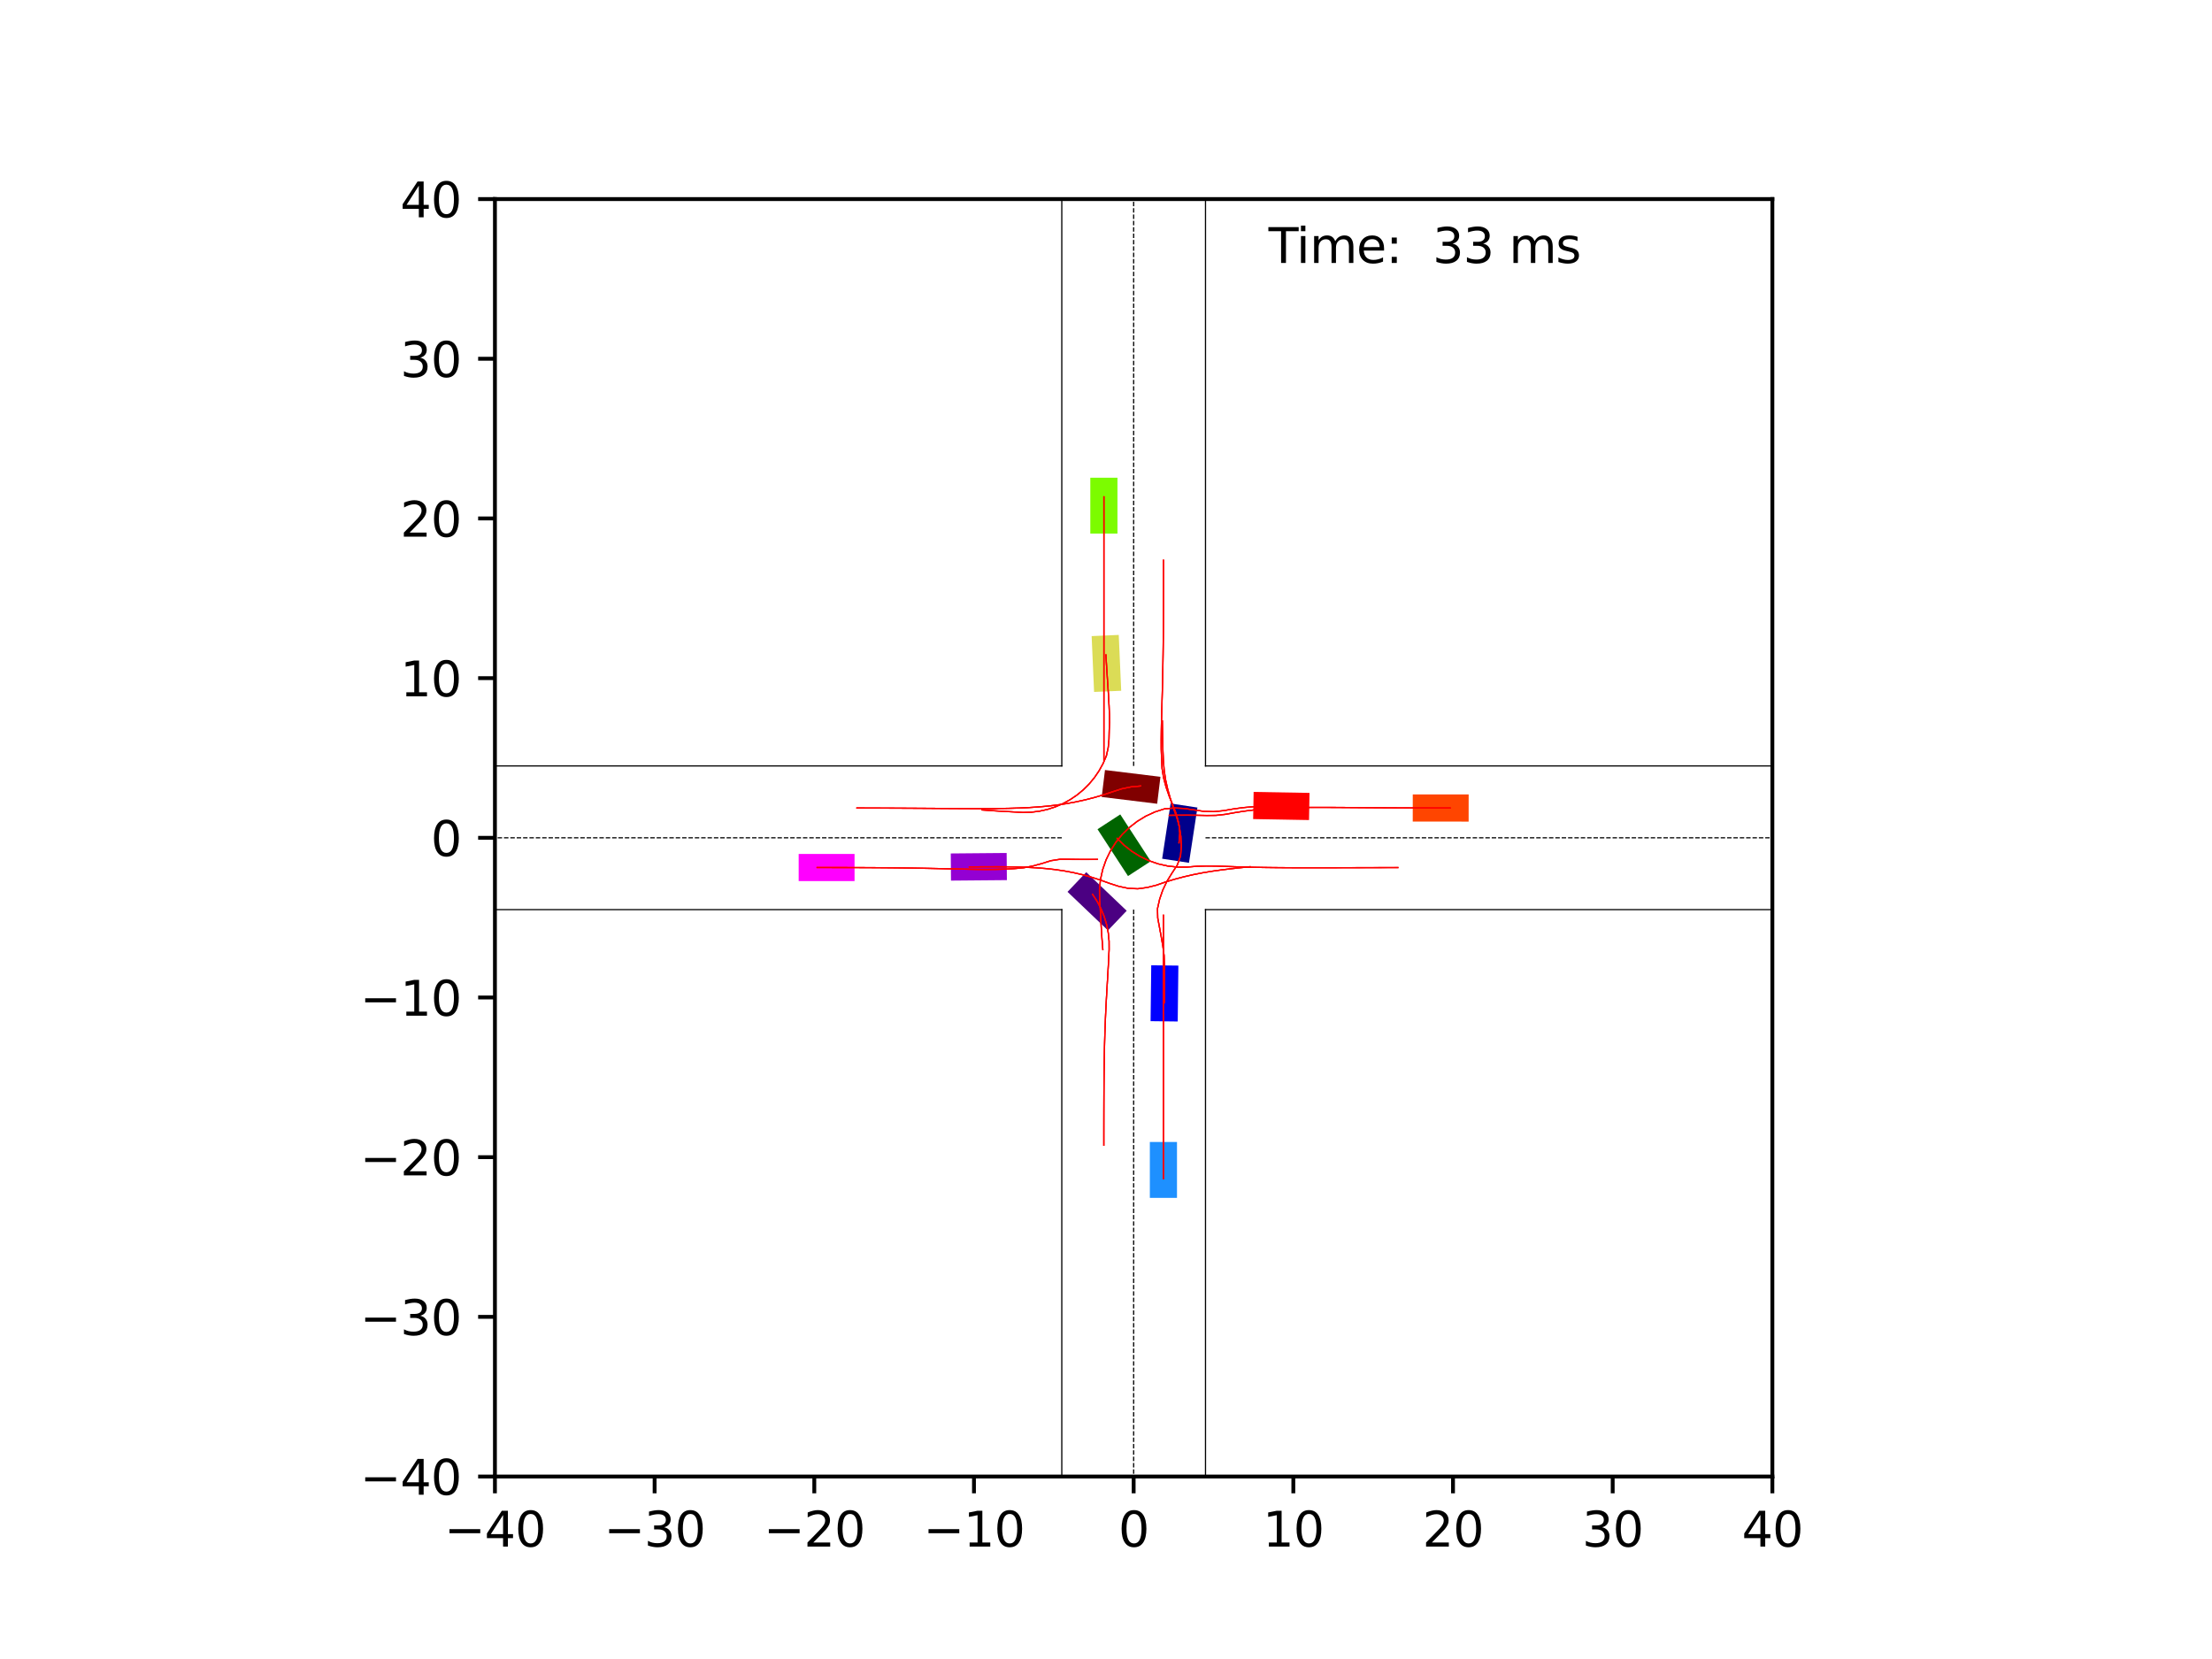 <?xml version="1.0" encoding="utf-8" standalone="no"?>
<!DOCTYPE svg PUBLIC "-//W3C//DTD SVG 1.1//EN"
  "http://www.w3.org/Graphics/SVG/1.1/DTD/svg11.dtd">
<svg xmlns:xlink="http://www.w3.org/1999/xlink" width="460.8pt" height="345.6pt" viewBox="0 0 460.8 345.6" xmlns="http://www.w3.org/2000/svg" version="1.1">
 <defs>
  <style type="text/css">*{stroke-linejoin: round; stroke-linecap: butt}</style>
 </defs>
 <g id="figure_1">
  <g id="patch_1">
   <path d="M 0 345.6 
L 460.8 345.6 
L 460.8 0 
L 0 0 
z
" style="fill: #ffffff"/>
  </g>
  <g id="axes_1">
   <g id="patch_2">
    <path d="M 103.104 307.584 
L 369.216 307.584 
L 369.216 41.472 
L 103.104 41.472 
z
" style="fill: #ffffff"/>
   </g>
   <g id="patch_3">
    <path d="M 247.687 179.739 
L 249.449 168.231 
L 243.86 167.375 
L 242.097 178.884 
z
" clip-path="url(#p674004b778)" style="fill: #00008b"/>
   </g>
   <g id="patch_4">
    <path d="M 241.745 161.826 
L 230.189 160.41 
L 229.502 166.023 
L 241.058 167.439 
z
" clip-path="url(#p674004b778)" style="fill: #800000"/>
   </g>
   <g id="patch_5">
    <path d="M 228.632 172.743 
L 234.983 182.5 
L 239.723 179.415 
L 233.372 169.658 
z
" clip-path="url(#p674004b778)" style="fill: #006400"/>
   </g>
   <g id="patch_6">
    <path d="M 222.384 185.788 
L 230.811 193.822 
L 234.712 189.729 
L 226.286 181.695 
z
" clip-path="url(#p674004b778)" style="fill: #4b0082"/>
   </g>
   <g id="patch_7">
    <path d="M 245.34 212.794 
L 245.478 201.152 
L 239.824 201.085 
L 239.686 212.727 
z
" clip-path="url(#p674004b778)" style="fill: #0000ff"/>
   </g>
   <g id="patch_8">
    <path d="M 272.794 165.178 
L 261.153 164.972 
L 261.053 170.626 
L 272.694 170.832 
z
" clip-path="url(#p674004b778)" style="fill: #ff0000"/>
   </g>
   <g id="patch_9">
    <path d="M 227.408 132.513 
L 227.917 144.144 
L 233.567 143.897 
L 233.057 132.266 
z
" clip-path="url(#p674004b778)" style="fill: #dbdc56"/>
   </g>
   <g id="patch_10">
    <path d="M 198.111 183.447 
L 209.753 183.345 
L 209.704 177.69 
L 198.062 177.792 
z
" clip-path="url(#p674004b778)" style="fill: #9400d3"/>
   </g>
   <g id="patch_11">
    <path d="M 245.188 249.538 
L 245.188 237.896 
L 239.533 237.896 
L 239.533 249.538 
z
" clip-path="url(#p674004b778)" style="fill: #1e90ff"/>
   </g>
   <g id="patch_12">
    <path d="M 305.948 165.5 
L 294.306 165.49 
L 294.3 171.144 
L 305.943 171.155 
z
" clip-path="url(#p674004b778)" style="fill: #ff4500"/>
   </g>
   <g id="patch_13">
    <path d="M 227.132 99.518 
L 227.132 111.16 
L 232.787 111.16 
L 232.787 99.518 
z
" clip-path="url(#p674004b778)" style="fill: #7cfc00"/>
   </g>
   <g id="patch_14">
    <path d="M 166.378 183.55 
L 178.021 183.549 
L 178.02 177.894 
L 166.378 177.896 
z
" clip-path="url(#p674004b778)" style="fill: #ff00ff"/>
   </g>
   <g id="matplotlib.axis_1">
    <g id="xtick_1">
     <g id="line2d_1">
      <defs>
       <path id="mff39271e82" d="M 0 0 
L 0 3.5 
" style="stroke: #000000; stroke-width: 0.8"/>
      </defs>
      <g>
       <use xlink:href="#mff39271e82" x="103.104" y="307.584" style="stroke: #000000; stroke-width: 0.8"/>
      </g>
     </g>
     <g id="text_1">
      <!-- −40 -->
      <g transform="translate(92.552 322.182) scale(0.1 -0.1)">
       <defs>
        <path id="DejaVuSans-2212" d="M 678 2272 
L 4684 2272 
L 4684 1741 
L 678 1741 
L 678 2272 
z
" transform="scale(0.016)"/>
        <path id="DejaVuSans-34" d="M 2419 4116 
L 825 1625 
L 2419 1625 
L 2419 4116 
z
M 2253 4666 
L 3047 4666 
L 3047 1625 
L 3713 1625 
L 3713 1100 
L 3047 1100 
L 3047 0 
L 2419 0 
L 2419 1100 
L 313 1100 
L 313 1709 
L 2253 4666 
z
" transform="scale(0.016)"/>
        <path id="DejaVuSans-30" d="M 2034 4250 
Q 1547 4250 1301 3770 
Q 1056 3291 1056 2328 
Q 1056 1369 1301 889 
Q 1547 409 2034 409 
Q 2525 409 2770 889 
Q 3016 1369 3016 2328 
Q 3016 3291 2770 3770 
Q 2525 4250 2034 4250 
z
M 2034 4750 
Q 2819 4750 3233 4129 
Q 3647 3509 3647 2328 
Q 3647 1150 3233 529 
Q 2819 -91 2034 -91 
Q 1250 -91 836 529 
Q 422 1150 422 2328 
Q 422 3509 836 4129 
Q 1250 4750 2034 4750 
z
" transform="scale(0.016)"/>
       </defs>
       <use xlink:href="#DejaVuSans-2212"/>
       <use xlink:href="#DejaVuSans-34" x="83.789"/>
       <use xlink:href="#DejaVuSans-30" x="147.412"/>
      </g>
     </g>
    </g>
    <g id="xtick_2">
     <g id="line2d_2">
      <g>
       <use xlink:href="#mff39271e82" x="136.368" y="307.584" style="stroke: #000000; stroke-width: 0.8"/>
      </g>
     </g>
     <g id="text_2">
      <!-- −30 -->
      <g transform="translate(125.816 322.182) scale(0.1 -0.1)">
       <defs>
        <path id="DejaVuSans-33" d="M 2597 2516 
Q 3050 2419 3304 2112 
Q 3559 1806 3559 1356 
Q 3559 666 3084 287 
Q 2609 -91 1734 -91 
Q 1441 -91 1130 -33 
Q 819 25 488 141 
L 488 750 
Q 750 597 1062 519 
Q 1375 441 1716 441 
Q 2309 441 2620 675 
Q 2931 909 2931 1356 
Q 2931 1769 2642 2001 
Q 2353 2234 1838 2234 
L 1294 2234 
L 1294 2753 
L 1863 2753 
Q 2328 2753 2575 2939 
Q 2822 3125 2822 3475 
Q 2822 3834 2567 4026 
Q 2313 4219 1838 4219 
Q 1578 4219 1281 4162 
Q 984 4106 628 3988 
L 628 4550 
Q 988 4650 1302 4700 
Q 1616 4750 1894 4750 
Q 2613 4750 3031 4423 
Q 3450 4097 3450 3541 
Q 3450 3153 3228 2886 
Q 3006 2619 2597 2516 
z
" transform="scale(0.016)"/>
       </defs>
       <use xlink:href="#DejaVuSans-2212"/>
       <use xlink:href="#DejaVuSans-33" x="83.789"/>
       <use xlink:href="#DejaVuSans-30" x="147.412"/>
      </g>
     </g>
    </g>
    <g id="xtick_3">
     <g id="line2d_3">
      <g>
       <use xlink:href="#mff39271e82" x="169.632" y="307.584" style="stroke: #000000; stroke-width: 0.8"/>
      </g>
     </g>
     <g id="text_3">
      <!-- −20 -->
      <g transform="translate(159.08 322.182) scale(0.1 -0.1)">
       <defs>
        <path id="DejaVuSans-32" d="M 1228 531 
L 3431 531 
L 3431 0 
L 469 0 
L 469 531 
Q 828 903 1448 1529 
Q 2069 2156 2228 2338 
Q 2531 2678 2651 2914 
Q 2772 3150 2772 3378 
Q 2772 3750 2511 3984 
Q 2250 4219 1831 4219 
Q 1534 4219 1204 4116 
Q 875 4013 500 3803 
L 500 4441 
Q 881 4594 1212 4672 
Q 1544 4750 1819 4750 
Q 2544 4750 2975 4387 
Q 3406 4025 3406 3419 
Q 3406 3131 3298 2873 
Q 3191 2616 2906 2266 
Q 2828 2175 2409 1742 
Q 1991 1309 1228 531 
z
" transform="scale(0.016)"/>
       </defs>
       <use xlink:href="#DejaVuSans-2212"/>
       <use xlink:href="#DejaVuSans-32" x="83.789"/>
       <use xlink:href="#DejaVuSans-30" x="147.412"/>
      </g>
     </g>
    </g>
    <g id="xtick_4">
     <g id="line2d_4">
      <g>
       <use xlink:href="#mff39271e82" x="202.896" y="307.584" style="stroke: #000000; stroke-width: 0.8"/>
      </g>
     </g>
     <g id="text_4">
      <!-- −10 -->
      <g transform="translate(192.344 322.182) scale(0.1 -0.1)">
       <defs>
        <path id="DejaVuSans-31" d="M 794 531 
L 1825 531 
L 1825 4091 
L 703 3866 
L 703 4441 
L 1819 4666 
L 2450 4666 
L 2450 531 
L 3481 531 
L 3481 0 
L 794 0 
L 794 531 
z
" transform="scale(0.016)"/>
       </defs>
       <use xlink:href="#DejaVuSans-2212"/>
       <use xlink:href="#DejaVuSans-31" x="83.789"/>
       <use xlink:href="#DejaVuSans-30" x="147.412"/>
      </g>
     </g>
    </g>
    <g id="xtick_5">
     <g id="line2d_5">
      <g>
       <use xlink:href="#mff39271e82" x="236.16" y="307.584" style="stroke: #000000; stroke-width: 0.8"/>
      </g>
     </g>
     <g id="text_5">
      <!-- 0 -->
      <g transform="translate(232.979 322.182) scale(0.1 -0.1)">
       <use xlink:href="#DejaVuSans-30"/>
      </g>
     </g>
    </g>
    <g id="xtick_6">
     <g id="line2d_6">
      <g>
       <use xlink:href="#mff39271e82" x="269.424" y="307.584" style="stroke: #000000; stroke-width: 0.8"/>
      </g>
     </g>
     <g id="text_6">
      <!-- 10 -->
      <g transform="translate(263.062 322.182) scale(0.1 -0.1)">
       <use xlink:href="#DejaVuSans-31"/>
       <use xlink:href="#DejaVuSans-30" x="63.623"/>
      </g>
     </g>
    </g>
    <g id="xtick_7">
     <g id="line2d_7">
      <g>
       <use xlink:href="#mff39271e82" x="302.688" y="307.584" style="stroke: #000000; stroke-width: 0.8"/>
      </g>
     </g>
     <g id="text_7">
      <!-- 20 -->
      <g transform="translate(296.325 322.182) scale(0.1 -0.1)">
       <use xlink:href="#DejaVuSans-32"/>
       <use xlink:href="#DejaVuSans-30" x="63.623"/>
      </g>
     </g>
    </g>
    <g id="xtick_8">
     <g id="line2d_8">
      <g>
       <use xlink:href="#mff39271e82" x="335.952" y="307.584" style="stroke: #000000; stroke-width: 0.8"/>
      </g>
     </g>
     <g id="text_8">
      <!-- 30 -->
      <g transform="translate(329.589 322.182) scale(0.1 -0.1)">
       <use xlink:href="#DejaVuSans-33"/>
       <use xlink:href="#DejaVuSans-30" x="63.623"/>
      </g>
     </g>
    </g>
    <g id="xtick_9">
     <g id="line2d_9">
      <g>
       <use xlink:href="#mff39271e82" x="369.216" y="307.584" style="stroke: #000000; stroke-width: 0.8"/>
      </g>
     </g>
     <g id="text_9">
      <!-- 40 -->
      <g transform="translate(362.853 322.182) scale(0.1 -0.1)">
       <use xlink:href="#DejaVuSans-34"/>
       <use xlink:href="#DejaVuSans-30" x="63.623"/>
      </g>
     </g>
    </g>
   </g>
   <g id="matplotlib.axis_2">
    <g id="ytick_1">
     <g id="line2d_10">
      <defs>
       <path id="m06d76761d5" d="M 0 0 
L -3.5 0 
" style="stroke: #000000; stroke-width: 0.8"/>
      </defs>
      <g>
       <use xlink:href="#m06d76761d5" x="103.104" y="307.584" style="stroke: #000000; stroke-width: 0.8"/>
      </g>
     </g>
     <g id="text_10">
      <!-- −40 -->
      <g transform="translate(74.999 311.383) scale(0.1 -0.1)">
       <use xlink:href="#DejaVuSans-2212"/>
       <use xlink:href="#DejaVuSans-34" x="83.789"/>
       <use xlink:href="#DejaVuSans-30" x="147.412"/>
      </g>
     </g>
    </g>
    <g id="ytick_2">
     <g id="line2d_11">
      <g>
       <use xlink:href="#m06d76761d5" x="103.104" y="274.32" style="stroke: #000000; stroke-width: 0.8"/>
      </g>
     </g>
     <g id="text_11">
      <!-- −30 -->
      <g transform="translate(74.999 278.119) scale(0.1 -0.1)">
       <use xlink:href="#DejaVuSans-2212"/>
       <use xlink:href="#DejaVuSans-33" x="83.789"/>
       <use xlink:href="#DejaVuSans-30" x="147.412"/>
      </g>
     </g>
    </g>
    <g id="ytick_3">
     <g id="line2d_12">
      <g>
       <use xlink:href="#m06d76761d5" x="103.104" y="241.056" style="stroke: #000000; stroke-width: 0.8"/>
      </g>
     </g>
     <g id="text_12">
      <!-- −20 -->
      <g transform="translate(74.999 244.855) scale(0.1 -0.1)">
       <use xlink:href="#DejaVuSans-2212"/>
       <use xlink:href="#DejaVuSans-32" x="83.789"/>
       <use xlink:href="#DejaVuSans-30" x="147.412"/>
      </g>
     </g>
    </g>
    <g id="ytick_4">
     <g id="line2d_13">
      <g>
       <use xlink:href="#m06d76761d5" x="103.104" y="207.792" style="stroke: #000000; stroke-width: 0.8"/>
      </g>
     </g>
     <g id="text_13">
      <!-- −10 -->
      <g transform="translate(74.999 211.591) scale(0.1 -0.1)">
       <use xlink:href="#DejaVuSans-2212"/>
       <use xlink:href="#DejaVuSans-31" x="83.789"/>
       <use xlink:href="#DejaVuSans-30" x="147.412"/>
      </g>
     </g>
    </g>
    <g id="ytick_5">
     <g id="line2d_14">
      <g>
       <use xlink:href="#m06d76761d5" x="103.104" y="174.528" style="stroke: #000000; stroke-width: 0.8"/>
      </g>
     </g>
     <g id="text_14">
      <!-- 0 -->
      <g transform="translate(89.742 178.327) scale(0.1 -0.1)">
       <use xlink:href="#DejaVuSans-30"/>
      </g>
     </g>
    </g>
    <g id="ytick_6">
     <g id="line2d_15">
      <g>
       <use xlink:href="#m06d76761d5" x="103.104" y="141.264" style="stroke: #000000; stroke-width: 0.8"/>
      </g>
     </g>
     <g id="text_15">
      <!-- 10 -->
      <g transform="translate(83.379 145.063) scale(0.1 -0.1)">
       <use xlink:href="#DejaVuSans-31"/>
       <use xlink:href="#DejaVuSans-30" x="63.623"/>
      </g>
     </g>
    </g>
    <g id="ytick_7">
     <g id="line2d_16">
      <g>
       <use xlink:href="#m06d76761d5" x="103.104" y="108" style="stroke: #000000; stroke-width: 0.8"/>
      </g>
     </g>
     <g id="text_16">
      <!-- 20 -->
      <g transform="translate(83.379 111.799) scale(0.1 -0.1)">
       <use xlink:href="#DejaVuSans-32"/>
       <use xlink:href="#DejaVuSans-30" x="63.623"/>
      </g>
     </g>
    </g>
    <g id="ytick_8">
     <g id="line2d_17">
      <g>
       <use xlink:href="#m06d76761d5" x="103.104" y="74.736" style="stroke: #000000; stroke-width: 0.8"/>
      </g>
     </g>
     <g id="text_17">
      <!-- 30 -->
      <g transform="translate(83.379 78.535) scale(0.1 -0.1)">
       <use xlink:href="#DejaVuSans-33"/>
       <use xlink:href="#DejaVuSans-30" x="63.623"/>
      </g>
     </g>
    </g>
    <g id="ytick_9">
     <g id="line2d_18">
      <g>
       <use xlink:href="#m06d76761d5" x="103.104" y="41.472" style="stroke: #000000; stroke-width: 0.8"/>
      </g>
     </g>
     <g id="text_18">
      <!-- 40 -->
      <g transform="translate(83.379 45.271) scale(0.1 -0.1)">
       <use xlink:href="#DejaVuSans-34"/>
       <use xlink:href="#DejaVuSans-30" x="63.623"/>
      </g>
     </g>
    </g>
   </g>
   <g id="line2d_19">
    <path d="M 251.129 346.6 
L 251.129 189.497 
" clip-path="url(#p674004b778)" style="fill: none; stroke: #000000; stroke-width: 0.25; stroke-linecap: square"/>
   </g>
   <g id="line2d_20">
    <path d="M 251.129 189.497 
L 417.449 189.497 
" clip-path="url(#p674004b778)" style="fill: none; stroke: #000000; stroke-width: 0.25; stroke-linecap: square"/>
   </g>
   <g id="line2d_21">
    <path d="M 417.449 159.559 
L 251.129 159.559 
" clip-path="url(#p674004b778)" style="fill: none; stroke: #000000; stroke-width: 0.25; stroke-linecap: square"/>
   </g>
   <g id="line2d_22">
    <path d="M 251.129 159.559 
L 251.129 -1 
" clip-path="url(#p674004b778)" style="fill: none; stroke: #000000; stroke-width: 0.25; stroke-linecap: square"/>
   </g>
   <g id="line2d_23">
    <path d="M 221.191 -1 
L 221.191 159.559 
" clip-path="url(#p674004b778)" style="fill: none; stroke: #000000; stroke-width: 0.25; stroke-linecap: square"/>
   </g>
   <g id="line2d_24">
    <path d="M 221.191 159.559 
L 54.871 159.559 
" clip-path="url(#p674004b778)" style="fill: none; stroke: #000000; stroke-width: 0.25; stroke-linecap: square"/>
   </g>
   <g id="line2d_25">
    <path d="M 54.871 189.497 
L 221.191 189.497 
" clip-path="url(#p674004b778)" style="fill: none; stroke: #000000; stroke-width: 0.25; stroke-linecap: square"/>
   </g>
   <g id="line2d_26">
    <path d="M 221.191 189.497 
L 221.191 346.6 
" clip-path="url(#p674004b778)" style="fill: none; stroke: #000000; stroke-width: 0.25; stroke-linecap: square"/>
   </g>
   <g id="line2d_27">
    <path d="M 251.129 174.528 
L 417.449 174.528 
" clip-path="url(#p674004b778)" style="fill: none; stroke-dasharray: 0.925,0.4; stroke-dashoffset: 0; stroke: #000000; stroke-width: 0.25"/>
   </g>
   <g id="line2d_28">
    <path d="M 236.16 159.559 
L 236.16 -1 
" clip-path="url(#p674004b778)" style="fill: none; stroke-dasharray: 0.925,0.4; stroke-dashoffset: 0; stroke: #000000; stroke-width: 0.25"/>
   </g>
   <g id="line2d_29">
    <path d="M 221.191 174.528 
L 54.871 174.528 
" clip-path="url(#p674004b778)" style="fill: none; stroke-dasharray: 0.925,0.4; stroke-dashoffset: 0; stroke: #000000; stroke-width: 0.25"/>
   </g>
   <g id="line2d_30">
    <path d="M 236.16 189.497 
L 236.16 346.6 
" clip-path="url(#p674004b778)" style="fill: none; stroke-dasharray: 0.925,0.4; stroke-dashoffset: 0; stroke: #000000; stroke-width: 0.25"/>
   </g>
   <g id="line2d_31">
    <path d="M 245.607 175.569 
L 245.775 173.557 
L 245.569 171.55 
L 245.051 169.6 
L 244.319 167.721 
L 243.56 165.856 
L 242.905 163.954 
L 242.387 162.015 
L 242.07 160.036 
L 241.977 158.039 
L 241.897 156.046 
L 241.892 154.056 
L 241.917 152.07 
L 241.961 150.088 
L 242.014 148.11 
L 242.071 146.134 
L 242.126 144.162 
L 242.177 142.192 
L 242.221 140.225 
L 242.259 138.259 
L 242.29 136.295 
L 242.315 134.332 
L 242.333 132.371 
L 242.347 130.411 
L 242.356 128.452 
L 242.363 126.494 
L 242.367 124.536 
L 242.369 122.579 
L 242.37 120.623 
L 242.37 118.666 
L 242.369 116.71 
" clip-path="url(#p674004b778)" style="fill: none; stroke: #ff0000; stroke-opacity: 0.2; stroke-width: 0.25; stroke-linecap: square"/>
   </g>
   <g id="line2d_32">
    <path d="M 245.607 175.569 
L 245.774 173.557 
L 245.569 171.55 
L 245.052 169.599 
L 244.32 167.721 
L 243.562 165.855 
L 242.907 163.954 
L 242.39 162.014 
L 242.073 160.036 
L 241.98 158.039 
L 241.901 156.046 
L 241.896 154.056 
L 241.921 152.07 
L 241.964 150.088 
L 242.017 148.11 
L 242.074 146.135 
L 242.129 144.162 
L 242.179 142.193 
L 242.224 140.225 
L 242.262 138.26 
L 242.293 136.296 
L 242.317 134.333 
L 242.335 132.372 
L 242.349 130.412 
L 242.358 128.453 
L 242.364 126.495 
L 242.368 124.538 
L 242.37 122.581 
L 242.371 120.624 
L 242.371 118.668 
L 242.37 116.712 
" clip-path="url(#p674004b778)" style="fill: none; stroke: #ff0000; stroke-opacity: 0.4; stroke-width: 0.25; stroke-linecap: square"/>
   </g>
   <g id="line2d_33">
    <path d="M 245.607 175.569 
L 245.774 173.557 
L 245.569 171.549 
L 245.049 169.6 
L 244.319 167.721 
L 243.561 165.855 
L 242.907 163.954 
L 242.39 162.014 
L 242.072 160.036 
L 241.98 158.039 
L 241.9 156.046 
L 241.895 154.056 
L 241.92 152.07 
L 241.963 150.088 
L 242.016 148.11 
L 242.072 146.135 
L 242.127 144.162 
L 242.178 142.193 
L 242.222 140.225 
L 242.26 138.259 
L 242.291 136.295 
L 242.315 134.333 
L 242.334 132.372 
L 242.347 130.412 
L 242.357 128.453 
L 242.363 126.495 
L 242.366 124.538 
L 242.368 122.581 
L 242.369 120.624 
L 242.369 118.668 
L 242.369 116.712 
" clip-path="url(#p674004b778)" style="fill: none; stroke: #ff0000; stroke-opacity: 0.6; stroke-width: 0.25; stroke-linecap: square"/>
   </g>
   <g id="line2d_34">
    <path d="M 245.607 175.569 
L 245.774 173.557 
L 245.57 171.549 
L 245.049 169.6 
L 244.32 167.721 
L 243.562 165.855 
L 242.908 163.953 
L 242.391 162.014 
L 242.074 160.036 
L 241.982 158.039 
L 241.902 156.046 
L 241.897 154.056 
L 241.921 152.07 
L 241.964 150.088 
L 242.017 148.11 
L 242.073 146.135 
L 242.128 144.162 
L 242.179 142.193 
L 242.223 140.225 
L 242.261 138.259 
L 242.292 136.296 
L 242.316 134.333 
L 242.335 132.372 
L 242.348 130.412 
L 242.358 128.453 
L 242.364 126.495 
L 242.367 124.538 
L 242.369 122.581 
L 242.37 120.625 
L 242.37 118.668 
L 242.37 116.712 
" clip-path="url(#p674004b778)" style="fill: none; stroke: #ff0000; stroke-opacity: 0.8; stroke-width: 0.25; stroke-linecap: square"/>
   </g>
   <g id="line2d_35">
    <path d="M 245.607 175.569 
L 245.773 173.557 
L 245.571 171.549 
L 245.052 169.599 
L 244.322 167.72 
L 243.564 165.855 
L 242.911 163.953 
L 242.395 162.013 
L 242.078 160.035 
L 241.986 158.038 
L 241.906 156.045 
L 241.9 154.055 
L 241.925 152.069 
L 241.968 150.088 
L 242.02 148.109 
L 242.076 146.134 
L 242.131 144.162 
L 242.181 142.192 
L 242.225 140.225 
L 242.263 138.259 
L 242.293 136.295 
L 242.317 134.333 
L 242.336 132.372 
L 242.349 130.412 
L 242.358 128.454 
L 242.364 126.496 
L 242.368 124.538 
L 242.369 122.581 
L 242.37 120.625 
L 242.37 118.669 
L 242.369 116.713 
" clip-path="url(#p674004b778)" style="fill: none; stroke: #ff0000; stroke-width: 0.25; stroke-linecap: square"/>
   </g>
   <g id="line2d_36">
    <path d="M 237.616 163.738 
L 235.623 163.926 
L 233.664 164.33 
L 231.761 164.946 
L 229.865 165.58 
L 227.947 166.142 
L 226.012 166.637 
L 224.062 167.064 
L 222.1 167.422 
L 220.128 167.712 
L 218.149 167.941 
L 216.165 168.115 
L 214.18 168.243 
L 212.193 168.334 
L 210.207 168.393 
L 208.221 168.43 
L 206.235 168.448 
L 204.251 168.454 
L 202.267 168.45 
L 200.285 168.441 
L 198.303 168.429 
L 196.322 168.416 
L 194.341 168.402 
L 192.361 168.389 
L 190.382 168.377 
L 188.403 168.366 
L 186.424 168.357 
L 184.445 168.348 
L 182.467 168.34 
L 180.488 168.333 
L 178.51 168.326 
" clip-path="url(#p674004b778)" style="fill: none; stroke: #ff0000; stroke-opacity: 0.2; stroke-width: 0.25; stroke-linecap: square"/>
   </g>
   <g id="line2d_37">
    <path d="M 237.616 163.738 
L 235.623 163.926 
L 233.664 164.331 
L 231.761 164.947 
L 229.865 165.581 
L 227.947 166.142 
L 226.012 166.638 
L 224.063 167.065 
L 222.1 167.422 
L 220.128 167.713 
L 218.149 167.941 
L 216.165 168.115 
L 214.18 168.243 
L 212.193 168.333 
L 210.207 168.393 
L 208.22 168.429 
L 206.235 168.447 
L 204.251 168.453 
L 202.267 168.45 
L 200.285 168.44 
L 198.303 168.428 
L 196.322 168.414 
L 194.341 168.4 
L 192.361 168.387 
L 190.382 168.375 
L 188.403 168.364 
L 186.424 168.354 
L 184.445 168.345 
L 182.467 168.337 
L 180.489 168.33 
L 178.51 168.323 
" clip-path="url(#p674004b778)" style="fill: none; stroke: #ff0000; stroke-opacity: 0.4; stroke-width: 0.25; stroke-linecap: square"/>
   </g>
   <g id="line2d_38">
    <path d="M 237.616 163.738 
L 235.623 163.924 
L 233.664 164.328 
L 231.761 164.946 
L 229.865 165.58 
L 227.947 166.141 
L 226.012 166.636 
L 224.062 167.063 
L 222.1 167.421 
L 220.128 167.711 
L 218.149 167.94 
L 216.165 168.114 
L 214.18 168.242 
L 212.193 168.332 
L 210.206 168.392 
L 208.22 168.428 
L 206.235 168.447 
L 204.251 168.452 
L 202.267 168.449 
L 200.285 168.44 
L 198.303 168.428 
L 196.322 168.415 
L 194.341 168.401 
L 192.361 168.388 
L 190.382 168.375 
L 188.403 168.365 
L 186.424 168.355 
L 184.445 168.346 
L 182.467 168.338 
L 180.489 168.331 
L 178.51 168.324 
" clip-path="url(#p674004b778)" style="fill: none; stroke: #ff0000; stroke-opacity: 0.6; stroke-width: 0.25; stroke-linecap: square"/>
   </g>
   <g id="line2d_39">
    <path d="M 237.616 163.738 
L 235.623 163.923 
L 233.663 164.327 
L 231.761 164.944 
L 229.865 165.578 
L 227.947 166.139 
L 226.012 166.634 
L 224.062 167.061 
L 222.1 167.419 
L 220.127 167.709 
L 218.148 167.937 
L 216.165 168.112 
L 214.179 168.24 
L 212.193 168.33 
L 210.206 168.39 
L 208.22 168.427 
L 206.235 168.445 
L 204.25 168.451 
L 202.267 168.448 
L 200.284 168.439 
L 198.302 168.427 
L 196.321 168.413 
L 194.341 168.4 
L 192.361 168.387 
L 190.381 168.375 
L 188.402 168.364 
L 186.424 168.354 
L 184.445 168.346 
L 182.467 168.338 
L 180.488 168.331 
L 178.51 168.324 
" clip-path="url(#p674004b778)" style="fill: none; stroke: #ff0000; stroke-opacity: 0.8; stroke-width: 0.25; stroke-linecap: square"/>
   </g>
   <g id="line2d_40">
    <path d="M 237.616 163.738 
L 235.623 163.925 
L 233.664 164.328 
L 231.761 164.944 
L 229.864 165.578 
L 227.946 166.139 
L 226.011 166.634 
L 224.062 167.061 
L 222.099 167.418 
L 220.127 167.708 
L 218.148 167.937 
L 216.164 168.111 
L 214.179 168.24 
L 212.192 168.33 
L 210.206 168.39 
L 208.22 168.427 
L 206.234 168.445 
L 204.25 168.451 
L 202.267 168.448 
L 200.284 168.44 
L 198.302 168.428 
L 196.321 168.414 
L 194.341 168.4 
L 192.361 168.387 
L 190.381 168.375 
L 188.402 168.364 
L 186.423 168.355 
L 184.445 168.346 
L 182.466 168.338 
L 180.488 168.331 
L 178.51 168.324 
" clip-path="url(#p674004b778)" style="fill: none; stroke: #ff0000; stroke-width: 0.25; stroke-linecap: square"/>
   </g>
   <g id="line2d_41">
    <path d="M 232.728 174.644 
L 234.177 176.079 
L 235.778 177.344 
L 237.508 178.423 
L 239.348 179.301 
L 241.274 179.966 
L 243.26 180.411 
L 245.281 180.632 
L 247.311 180.627 
L 249.331 180.46 
L 251.353 180.404 
L 253.371 180.424 
L 255.384 180.492 
L 257.392 180.565 
L 259.397 180.625 
L 261.399 180.673 
L 263.398 180.709 
L 265.394 180.735 
L 267.387 180.752 
L 269.379 180.762 
L 271.368 180.767 
L 273.355 180.768 
L 275.341 180.767 
L 277.326 180.763 
L 279.31 180.759 
L 281.293 180.754 
L 283.275 180.748 
L 285.257 180.743 
L 287.238 180.737 
L 289.22 180.73 
L 291.201 180.724 
" clip-path="url(#p674004b778)" style="fill: none; stroke: #ff0000; stroke-opacity: 0.2; stroke-width: 0.25; stroke-linecap: square"/>
   </g>
   <g id="line2d_42">
    <path d="M 232.728 174.644 
L 234.177 176.079 
L 235.778 177.344 
L 237.508 178.423 
L 239.348 179.3 
L 241.274 179.965 
L 243.26 180.41 
L 245.281 180.631 
L 247.311 180.626 
L 249.331 180.459 
L 251.353 180.403 
L 253.371 180.424 
L 255.384 180.491 
L 257.393 180.564 
L 259.398 180.625 
L 261.4 180.672 
L 263.398 180.708 
L 265.394 180.734 
L 267.388 180.751 
L 269.379 180.762 
L 271.368 180.767 
L 273.356 180.768 
L 275.342 180.767 
L 277.326 180.764 
L 279.31 180.759 
L 281.293 180.755 
L 283.275 180.75 
L 285.257 180.744 
L 287.238 180.739 
L 289.22 180.733 
L 291.201 180.727 
" clip-path="url(#p674004b778)" style="fill: none; stroke: #ff0000; stroke-opacity: 0.4; stroke-width: 0.25; stroke-linecap: square"/>
   </g>
   <g id="line2d_43">
    <path d="M 232.728 174.644 
L 234.177 176.079 
L 235.778 177.343 
L 237.51 178.42 
L 239.351 179.296 
L 241.276 179.962 
L 243.262 180.408 
L 245.283 180.63 
L 247.313 180.625 
L 249.333 180.458 
L 251.355 180.402 
L 253.373 180.423 
L 255.386 180.49 
L 257.395 180.564 
L 259.4 180.624 
L 261.401 180.672 
L 263.4 180.708 
L 265.396 180.734 
L 267.389 180.751 
L 269.381 180.762 
L 271.37 180.767 
L 273.357 180.768 
L 275.343 180.767 
L 277.328 180.764 
L 279.312 180.76 
L 281.294 180.755 
L 283.276 180.75 
L 285.258 180.745 
L 287.239 180.74 
L 289.221 180.734 
L 291.202 180.728 
" clip-path="url(#p674004b778)" style="fill: none; stroke: #ff0000; stroke-opacity: 0.6; stroke-width: 0.25; stroke-linecap: square"/>
   </g>
   <g id="line2d_44">
    <path d="M 232.728 174.644 
L 234.177 176.08 
L 235.778 177.343 
L 237.51 178.419 
L 239.351 179.295 
L 241.277 179.961 
L 243.262 180.408 
L 245.283 180.63 
L 247.313 180.626 
L 249.333 180.459 
L 251.355 180.403 
L 253.373 180.424 
L 255.386 180.492 
L 257.395 180.566 
L 259.4 180.626 
L 261.401 180.674 
L 263.4 180.71 
L 265.396 180.736 
L 267.389 180.753 
L 269.381 180.763 
L 271.37 180.769 
L 273.357 180.77 
L 275.343 180.768 
L 277.328 180.765 
L 279.311 180.761 
L 281.294 180.756 
L 283.276 180.751 
L 285.257 180.746 
L 287.239 180.74 
L 289.22 180.735 
L 291.201 180.729 
" clip-path="url(#p674004b778)" style="fill: none; stroke: #ff0000; stroke-opacity: 0.8; stroke-width: 0.25; stroke-linecap: square"/>
   </g>
   <g id="line2d_45">
    <path d="M 232.728 174.644 
L 234.177 176.079 
L 235.778 177.343 
L 237.51 178.421 
L 239.35 179.298 
L 241.275 179.963 
L 243.261 180.409 
L 245.282 180.631 
L 247.312 180.626 
L 249.332 180.459 
L 251.354 180.403 
L 253.372 180.424 
L 255.385 180.491 
L 257.394 180.565 
L 259.399 180.626 
L 261.4 180.673 
L 263.399 180.709 
L 265.395 180.734 
L 267.389 180.751 
L 269.38 180.762 
L 271.369 180.766 
L 273.356 180.768 
L 275.342 180.766 
L 277.327 180.763 
L 279.31 180.758 
L 281.293 180.754 
L 283.275 180.748 
L 285.256 180.743 
L 287.237 180.737 
L 289.218 180.732 
L 291.199 180.726 
" clip-path="url(#p674004b778)" style="fill: none; stroke: #ff0000; stroke-width: 0.25; stroke-linecap: square"/>
   </g>
   <g id="line2d_46">
    <path d="M 227.593 186.299 
L 228.55 187.757 
L 229.364 189.301 
L 230.026 190.917 
L 230.531 192.59 
L 230.873 194.306 
L 231.047 196.048 
L 231.055 197.802 
L 230.969 199.555 
L 230.876 201.309 
L 230.775 203.066 
L 230.671 204.824 
L 230.566 206.585 
L 230.467 208.347 
L 230.376 210.112 
L 230.294 211.88 
L 230.223 213.65 
L 230.162 215.422 
L 230.111 217.196 
L 230.07 218.971 
L 230.037 220.748 
L 230.011 222.527 
L 229.991 224.306 
L 229.976 226.087 
L 229.965 227.868 
L 229.957 229.651 
L 229.952 231.433 
L 229.948 233.216 
L 229.945 235 
L 229.944 236.783 
L 229.944 238.567 
" clip-path="url(#p674004b778)" style="fill: none; stroke: #ff0000; stroke-opacity: 0.2; stroke-width: 0.25; stroke-linecap: square"/>
   </g>
   <g id="line2d_47">
    <path d="M 227.593 186.299 
L 228.55 187.757 
L 229.363 189.301 
L 230.026 190.917 
L 230.53 192.59 
L 230.872 194.306 
L 231.047 196.049 
L 231.054 197.802 
L 230.969 199.555 
L 230.876 201.31 
L 230.775 203.066 
L 230.67 204.825 
L 230.566 206.585 
L 230.467 208.348 
L 230.375 210.113 
L 230.294 211.88 
L 230.222 213.65 
L 230.162 215.422 
L 230.111 217.196 
L 230.07 218.972 
L 230.037 220.749 
L 230.011 222.528 
L 229.991 224.307 
L 229.976 226.088 
L 229.965 227.87 
L 229.958 229.652 
L 229.953 231.435 
L 229.949 233.218 
L 229.947 235.001 
L 229.946 236.785 
L 229.946 238.569 
" clip-path="url(#p674004b778)" style="fill: none; stroke: #ff0000; stroke-opacity: 0.4; stroke-width: 0.25; stroke-linecap: square"/>
   </g>
   <g id="line2d_48">
    <path d="M 227.593 186.299 
L 228.548 187.758 
L 229.36 189.303 
L 230.021 190.919 
L 230.525 192.593 
L 230.867 194.309 
L 231.043 196.051 
L 231.051 197.804 
L 230.966 199.557 
L 230.874 201.312 
L 230.773 203.069 
L 230.668 204.827 
L 230.564 206.587 
L 230.465 208.35 
L 230.374 210.115 
L 230.293 211.883 
L 230.221 213.653 
L 230.161 215.425 
L 230.11 217.199 
L 230.069 218.974 
L 230.036 220.751 
L 230.01 222.53 
L 229.991 224.31 
L 229.976 226.091 
L 229.965 227.872 
L 229.958 229.654 
L 229.953 231.437 
L 229.95 233.221 
L 229.948 235.004 
L 229.947 236.788 
L 229.947 238.572 
" clip-path="url(#p674004b778)" style="fill: none; stroke: #ff0000; stroke-opacity: 0.6; stroke-width: 0.25; stroke-linecap: square"/>
   </g>
   <g id="line2d_49">
    <path d="M 227.593 186.299 
L 228.548 187.758 
L 229.359 189.303 
L 230.02 190.92 
L 230.523 192.594 
L 230.865 194.309 
L 231.042 196.051 
L 231.05 197.805 
L 230.965 199.558 
L 230.873 201.312 
L 230.772 203.069 
L 230.667 204.827 
L 230.564 206.587 
L 230.465 208.35 
L 230.374 210.115 
L 230.292 211.882 
L 230.221 213.652 
L 230.161 215.424 
L 230.11 217.198 
L 230.069 218.974 
L 230.036 220.751 
L 230.01 222.529 
L 229.991 224.309 
L 229.976 226.09 
L 229.966 227.872 
L 229.958 229.654 
L 229.953 231.437 
L 229.95 233.221 
L 229.948 235.005 
L 229.947 236.789 
L 229.947 238.573 
" clip-path="url(#p674004b778)" style="fill: none; stroke: #ff0000; stroke-opacity: 0.8; stroke-width: 0.25; stroke-linecap: square"/>
   </g>
   <g id="line2d_50">
    <path d="M 227.593 186.299 
L 228.548 187.758 
L 229.36 189.303 
L 230.02 190.92 
L 230.524 192.593 
L 230.866 194.309 
L 231.043 196.051 
L 231.051 197.804 
L 230.966 199.557 
L 230.873 201.312 
L 230.772 203.068 
L 230.668 204.826 
L 230.564 206.587 
L 230.465 208.349 
L 230.374 210.114 
L 230.292 211.882 
L 230.221 213.651 
L 230.161 215.423 
L 230.11 217.197 
L 230.069 218.973 
L 230.036 220.75 
L 230.01 222.529 
L 229.99 224.309 
L 229.975 226.089 
L 229.965 227.871 
L 229.957 229.654 
L 229.952 231.437 
L 229.949 233.22 
L 229.947 235.004 
L 229.946 236.788 
L 229.946 238.572 
" clip-path="url(#p674004b778)" style="fill: none; stroke: #ff0000; stroke-width: 0.25; stroke-linecap: square"/>
   </g>
   <g id="line2d_51">
    <path d="M 242.562 208.902 
L 242.583 206.94 
L 242.594 204.975 
L 242.59 203.008 
L 242.563 201.039 
L 242.502 199.067 
L 242.246 197.107 
L 241.91 195.155 
L 241.547 193.204 
L 241.178 191.248 
L 241.135 189.253 
L 241.577 187.302 
L 242.233 185.404 
L 243.096 183.586 
L 244.156 181.868 
L 245.261 180.173 
L 245.935 178.26 
L 246.071 176.232 
L 245.979 174.198 
L 245.661 172.184 
L 245.121 170.216 
L 244.411 168.301 
L 243.783 166.356 
L 243.23 164.388 
L 242.778 162.393 
L 242.477 160.371 
L 242.313 158.332 
L 242.229 156.29 
L 242.18 154.246 
L 242.15 152.202 
L 242.127 150.158 
" clip-path="url(#p674004b778)" style="fill: none; stroke: #ff0000; stroke-opacity: 0.2; stroke-width: 0.25; stroke-linecap: square"/>
   </g>
   <g id="line2d_52">
    <path d="M 242.562 208.902 
L 242.583 206.94 
L 242.594 204.975 
L 242.59 203.008 
L 242.563 201.039 
L 242.502 199.068 
L 242.246 197.108 
L 241.91 195.157 
L 241.547 193.206 
L 241.178 191.251 
L 241.136 189.257 
L 241.578 187.306 
L 242.233 185.409 
L 243.094 183.59 
L 244.153 181.873 
L 245.263 180.181 
L 245.939 178.27 
L 246.077 176.243 
L 245.989 174.209 
L 245.674 172.196 
L 245.136 170.228 
L 244.425 168.314 
L 243.798 166.37 
L 243.246 164.402 
L 242.797 162.408 
L 242.499 160.386 
L 242.337 158.348 
L 242.248 156.307 
L 242.194 154.264 
L 242.16 152.221 
L 242.132 150.178 
" clip-path="url(#p674004b778)" style="fill: none; stroke: #ff0000; stroke-opacity: 0.4; stroke-width: 0.25; stroke-linecap: square"/>
   </g>
   <g id="line2d_53">
    <path d="M 242.562 208.902 
L 242.583 206.94 
L 242.594 204.975 
L 242.591 203.008 
L 242.563 201.039 
L 242.503 199.068 
L 242.247 197.108 
L 241.91 195.157 
L 241.547 193.206 
L 241.177 191.252 
L 241.133 189.257 
L 241.576 187.306 
L 242.23 185.409 
L 243.091 183.591 
L 244.15 181.874 
L 245.259 180.182 
L 245.935 178.271 
L 246.073 176.244 
L 245.986 174.211 
L 245.671 172.198 
L 245.132 170.231 
L 244.423 168.317 
L 243.798 166.372 
L 243.248 164.404 
L 242.802 162.41 
L 242.506 160.388 
L 242.345 158.351 
L 242.256 156.31 
L 242.201 154.267 
L 242.166 152.225 
L 242.137 150.182 
" clip-path="url(#p674004b778)" style="fill: none; stroke: #ff0000; stroke-opacity: 0.6; stroke-width: 0.25; stroke-linecap: square"/>
   </g>
   <g id="line2d_54">
    <path d="M 242.562 208.902 
L 242.582 206.94 
L 242.593 204.975 
L 242.589 203.008 
L 242.562 201.039 
L 242.501 199.068 
L 242.245 197.109 
L 241.909 195.157 
L 241.547 193.206 
L 241.178 191.252 
L 241.136 189.257 
L 241.576 187.306 
L 242.231 185.41 
L 243.093 183.592 
L 244.153 181.875 
L 245.263 180.184 
L 245.941 178.274 
L 246.081 176.247 
L 245.993 174.215 
L 245.679 172.202 
L 245.142 170.234 
L 244.433 168.32 
L 243.808 166.375 
L 243.259 164.407 
L 242.813 162.413 
L 242.517 160.391 
L 242.354 158.354 
L 242.262 156.313 
L 242.205 154.271 
L 242.167 152.228 
L 242.135 150.186 
" clip-path="url(#p674004b778)" style="fill: none; stroke: #ff0000; stroke-opacity: 0.8; stroke-width: 0.25; stroke-linecap: square"/>
   </g>
   <g id="line2d_55">
    <path d="M 242.562 208.902 
L 242.582 206.94 
L 242.593 204.975 
L 242.589 203.009 
L 242.561 201.039 
L 242.5 199.068 
L 242.243 197.109 
L 241.908 195.158 
L 241.545 193.207 
L 241.176 191.253 
L 241.134 189.259 
L 241.574 187.308 
L 242.229 185.412 
L 243.091 183.594 
L 244.15 181.877 
L 245.26 180.187 
L 245.938 178.277 
L 246.077 176.25 
L 245.989 174.218 
L 245.676 172.205 
L 245.141 170.238 
L 244.433 168.324 
L 243.809 166.379 
L 243.261 164.411 
L 242.815 162.417 
L 242.52 160.395 
L 242.358 158.359 
L 242.266 156.318 
L 242.208 154.276 
L 242.17 152.234 
L 242.138 150.192 
" clip-path="url(#p674004b778)" style="fill: none; stroke: #ff0000; stroke-width: 0.25; stroke-linecap: square"/>
   </g>
   <g id="line2d_56">
    <path d="M 268.927 167.921 
L 266.924 167.901 
L 264.916 167.909 
L 262.903 167.958 
L 260.887 168.065 
L 258.87 168.249 
L 256.858 168.53 
L 254.849 168.878 
L 252.814 169.079 
L 250.762 169.016 
L 248.725 168.717 
L 246.681 168.419 
L 244.612 168.319 
L 242.545 168.514 
L 240.567 169.16 
L 238.676 170.037 
L 236.895 171.126 
L 235.248 172.412 
L 233.758 173.881 
L 232.446 175.512 
L 231.33 177.286 
L 230.423 179.176 
L 229.738 181.159 
L 229.284 183.208 
L 229.068 185.296 
L 229.094 187.394 
L 229.239 189.488 
L 229.336 191.584 
L 229.45 193.678 
L 229.589 195.771 
L 229.764 197.862 
" clip-path="url(#p674004b778)" style="fill: none; stroke: #ff0000; stroke-opacity: 0.2; stroke-width: 0.25; stroke-linecap: square"/>
   </g>
   <g id="line2d_57">
    <path d="M 268.927 167.921 
L 266.924 167.901 
L 264.916 167.908 
L 262.903 167.957 
L 260.887 168.063 
L 258.87 168.246 
L 256.858 168.526 
L 254.849 168.873 
L 252.814 169.072 
L 250.762 169.008 
L 248.725 168.708 
L 246.682 168.408 
L 244.614 168.306 
L 242.546 168.498 
L 240.568 169.141 
L 238.676 170.016 
L 236.894 171.102 
L 235.245 172.386 
L 233.753 173.851 
L 232.438 175.48 
L 231.318 177.25 
L 230.407 179.138 
L 229.718 181.119 
L 229.26 183.167 
L 229.041 185.253 
L 229.064 187.352 
L 229.206 189.445 
L 229.301 191.54 
L 229.415 193.634 
L 229.552 195.727 
L 229.723 197.817 
" clip-path="url(#p674004b778)" style="fill: none; stroke: #ff0000; stroke-opacity: 0.4; stroke-width: 0.25; stroke-linecap: square"/>
   </g>
   <g id="line2d_58">
    <path d="M 268.927 167.921 
L 266.924 167.901 
L 264.916 167.909 
L 262.903 167.958 
L 260.887 168.065 
L 258.87 168.249 
L 256.859 168.53 
L 254.85 168.877 
L 252.815 169.077 
L 250.764 169.014 
L 248.727 168.714 
L 246.684 168.415 
L 244.616 168.314 
L 242.55 168.507 
L 240.572 169.15 
L 238.681 170.026 
L 236.9 171.113 
L 235.253 172.398 
L 233.762 173.865 
L 232.447 175.493 
L 231.326 177.262 
L 230.414 179.149 
L 229.726 181.129 
L 229.27 183.176 
L 229.052 185.263 
L 229.075 187.36 
L 229.22 189.452 
L 229.318 191.547 
L 229.434 193.64 
L 229.574 195.732 
L 229.746 197.821 
" clip-path="url(#p674004b778)" style="fill: none; stroke: #ff0000; stroke-opacity: 0.6; stroke-width: 0.25; stroke-linecap: square"/>
   </g>
   <g id="line2d_59">
    <path d="M 268.927 167.921 
L 266.924 167.902 
L 264.916 167.911 
L 262.903 167.961 
L 260.887 168.069 
L 258.871 168.254 
L 256.859 168.535 
L 254.851 168.883 
L 252.816 169.083 
L 250.765 169.02 
L 248.729 168.721 
L 246.686 168.42 
L 244.619 168.318 
L 242.552 168.507 
L 240.573 169.143 
L 238.681 170.016 
L 236.899 171.1 
L 235.25 172.382 
L 233.758 173.845 
L 232.441 175.471 
L 231.317 177.237 
L 230.403 179.122 
L 229.712 181.1 
L 229.254 183.146 
L 229.034 185.231 
L 229.054 187.328 
L 229.201 189.419 
L 229.304 191.512 
L 229.428 193.604 
L 229.572 195.695 
L 229.74 197.783 
" clip-path="url(#p674004b778)" style="fill: none; stroke: #ff0000; stroke-opacity: 0.8; stroke-width: 0.25; stroke-linecap: square"/>
   </g>
   <g id="line2d_60">
    <path d="M 268.927 167.921 
L 266.924 167.902 
L 264.916 167.912 
L 262.903 167.962 
L 260.887 168.071 
L 258.871 168.255 
L 256.86 168.538 
L 254.852 168.886 
L 252.817 169.087 
L 250.766 169.025 
L 248.73 168.726 
L 246.687 168.426 
L 244.62 168.325 
L 242.554 168.515 
L 240.574 169.152 
L 238.683 170.026 
L 236.902 171.11 
L 235.254 172.393 
L 233.762 173.857 
L 232.446 175.483 
L 231.323 177.249 
L 230.409 179.134 
L 229.719 181.113 
L 229.261 183.158 
L 229.041 185.243 
L 229.061 187.339 
L 229.209 189.43 
L 229.312 191.523 
L 229.437 193.615 
L 229.582 195.705 
L 229.749 197.793 
" clip-path="url(#p674004b778)" style="fill: none; stroke: #ff0000; stroke-width: 0.25; stroke-linecap: square"/>
   </g>
   <g id="line2d_61">
    <path d="M 230.384 136.431 
L 230.486 138.205 
L 230.596 139.975 
L 230.713 141.742 
L 230.83 143.504 
L 230.942 145.263 
L 231.037 147.02 
L 231.102 148.774 
L 231.118 150.526 
L 231.06 152.273 
L 231.023 154.017 
L 230.854 155.75 
L 230.482 157.448 
L 229.796 159.041 
L 228.963 160.559 
L 227.99 161.988 
L 226.888 163.317 
L 225.667 164.535 
L 224.337 165.629 
L 222.911 166.592 
L 221.402 167.416 
L 219.824 168.094 
L 218.19 168.62 
L 216.515 168.992 
L 214.813 169.203 
L 213.098 169.255 
L 211.387 169.156 
L 209.675 169.063 
L 207.963 168.967 
L 206.253 168.861 
L 204.544 168.727 
" clip-path="url(#p674004b778)" style="fill: none; stroke: #ff0000; stroke-opacity: 0.2; stroke-width: 0.25; stroke-linecap: square"/>
   </g>
   <g id="line2d_62">
    <path d="M 230.384 136.431 
L 230.487 138.205 
L 230.597 139.975 
L 230.714 141.742 
L 230.832 143.504 
L 230.944 145.263 
L 231.039 147.02 
L 231.105 148.774 
L 231.121 150.526 
L 231.064 152.273 
L 231.028 154.018 
L 230.859 155.751 
L 230.488 157.448 
L 229.802 159.042 
L 228.969 160.56 
L 227.997 161.99 
L 226.895 163.32 
L 225.674 164.537 
L 224.344 165.632 
L 222.919 166.595 
L 221.41 167.419 
L 219.831 168.097 
L 218.197 168.624 
L 216.521 168.995 
L 214.819 169.206 
L 213.105 169.257 
L 211.393 169.157 
L 209.681 169.062 
L 207.969 168.965 
L 206.258 168.857 
L 204.549 168.725 
" clip-path="url(#p674004b778)" style="fill: none; stroke: #ff0000; stroke-opacity: 0.4; stroke-width: 0.25; stroke-linecap: square"/>
   </g>
   <g id="line2d_63">
    <path d="M 230.384 136.431 
L 230.487 138.205 
L 230.597 139.975 
L 230.713 141.742 
L 230.831 143.504 
L 230.943 145.264 
L 231.038 147.02 
L 231.103 148.774 
L 231.119 150.526 
L 231.061 152.273 
L 231.024 154.017 
L 230.854 155.75 
L 230.481 157.448 
L 229.794 159.04 
L 228.96 160.558 
L 227.987 161.988 
L 226.884 163.316 
L 225.663 164.534 
L 224.334 165.629 
L 222.908 166.593 
L 221.4 167.417 
L 219.821 168.095 
L 218.187 168.62 
L 216.511 168.989 
L 214.808 169.199 
L 213.094 169.248 
L 211.382 169.147 
L 209.67 169.052 
L 207.959 168.953 
L 206.248 168.845 
L 204.539 168.715 
" clip-path="url(#p674004b778)" style="fill: none; stroke: #ff0000; stroke-opacity: 0.6; stroke-width: 0.25; stroke-linecap: square"/>
   </g>
   <g id="line2d_64">
    <path d="M 230.384 136.431 
L 230.487 138.205 
L 230.598 139.975 
L 230.714 141.742 
L 230.833 143.504 
L 230.945 145.263 
L 231.041 147.02 
L 231.106 148.774 
L 231.123 150.526 
L 231.065 152.273 
L 231.029 154.017 
L 230.859 155.75 
L 230.487 157.448 
L 229.8 159.041 
L 228.966 160.559 
L 227.994 161.989 
L 226.893 163.318 
L 225.671 164.536 
L 224.343 165.632 
L 222.918 166.596 
L 221.409 167.421 
L 219.831 168.099 
L 218.197 168.625 
L 216.52 168.993 
L 214.818 169.203 
L 213.103 169.25 
L 211.391 169.151 
L 209.68 169.055 
L 207.968 168.956 
L 206.257 168.848 
L 204.548 168.721 
" clip-path="url(#p674004b778)" style="fill: none; stroke: #ff0000; stroke-opacity: 0.8; stroke-width: 0.25; stroke-linecap: square"/>
   </g>
   <g id="line2d_65">
    <path d="M 230.384 136.431 
L 230.487 138.205 
L 230.598 139.975 
L 230.714 141.742 
L 230.832 143.504 
L 230.944 145.263 
L 231.04 147.02 
L 231.105 148.774 
L 231.121 150.526 
L 231.063 152.273 
L 231.026 154.017 
L 230.856 155.75 
L 230.482 157.447 
L 229.795 159.04 
L 228.96 160.558 
L 227.987 161.987 
L 226.885 163.316 
L 225.664 164.533 
L 224.334 165.628 
L 222.908 166.591 
L 221.4 167.415 
L 219.821 168.093 
L 218.187 168.618 
L 216.511 168.987 
L 214.808 169.197 
L 213.094 169.245 
L 211.382 169.146 
L 209.67 169.051 
L 207.959 168.951 
L 206.248 168.844 
L 204.538 168.719 
" clip-path="url(#p674004b778)" style="fill: none; stroke: #ff0000; stroke-width: 0.25; stroke-linecap: square"/>
   </g>
   <g id="line2d_66">
    <path d="M 201.937 180.585 
L 203.908 180.57 
L 205.879 180.56 
L 207.852 180.56 
L 209.825 180.575 
L 211.798 180.612 
L 213.772 180.677 
L 215.745 180.781 
L 217.715 180.935 
L 219.682 181.149 
L 221.64 181.435 
L 223.587 181.798 
L 225.519 182.243 
L 227.431 182.772 
L 229.321 183.379 
L 231.191 184.053 
L 233.085 184.66 
L 235.035 185.063 
L 237.026 185.159 
L 239 184.884 
L 240.932 184.394 
L 242.813 183.734 
L 244.721 183.157 
L 246.648 182.646 
L 248.59 182.198 
L 250.545 181.813 
L 252.511 181.486 
L 254.483 181.207 
L 256.461 180.965 
L 258.441 180.746 
L 260.423 180.537 
" clip-path="url(#p674004b778)" style="fill: none; stroke: #ff0000; stroke-opacity: 0.2; stroke-width: 0.25; stroke-linecap: square"/>
   </g>
   <g id="line2d_67">
    <path d="M 201.937 180.585 
L 203.908 180.57 
L 205.879 180.56 
L 207.851 180.56 
L 209.824 180.575 
L 211.798 180.611 
L 213.771 180.676 
L 215.744 180.78 
L 217.715 180.933 
L 219.681 181.147 
L 221.639 181.433 
L 223.586 181.795 
L 225.518 182.241 
L 227.43 182.77 
L 229.32 183.378 
L 231.19 184.053 
L 233.084 184.662 
L 235.033 185.066 
L 237.024 185.163 
L 238.998 184.887 
L 240.931 184.4 
L 242.812 183.74 
L 244.72 183.163 
L 246.647 182.651 
L 248.589 182.203 
L 250.544 181.818 
L 252.51 181.49 
L 254.483 181.212 
L 256.461 180.97 
L 258.441 180.752 
L 260.423 180.544 
" clip-path="url(#p674004b778)" style="fill: none; stroke: #ff0000; stroke-opacity: 0.4; stroke-width: 0.25; stroke-linecap: square"/>
   </g>
   <g id="line2d_68">
    <path d="M 201.937 180.585 
L 203.908 180.569 
L 205.879 180.557 
L 207.851 180.556 
L 209.824 180.568 
L 211.797 180.602 
L 213.77 180.665 
L 215.742 180.767 
L 217.712 180.917 
L 219.678 181.129 
L 221.636 181.412 
L 223.582 181.773 
L 225.513 182.217 
L 227.424 182.745 
L 229.313 183.353 
L 231.182 184.029 
L 233.074 184.64 
L 235.022 185.046 
L 237.012 185.146 
L 238.985 184.872 
L 240.918 184.388 
L 242.8 183.729 
L 244.708 183.155 
L 246.635 182.647 
L 248.577 182.201 
L 250.532 181.817 
L 252.497 181.491 
L 254.47 181.215 
L 256.448 180.974 
L 258.428 180.758 
L 260.409 180.55 
" clip-path="url(#p674004b778)" style="fill: none; stroke: #ff0000; stroke-opacity: 0.6; stroke-width: 0.25; stroke-linecap: square"/>
   </g>
   <g id="line2d_69">
    <path d="M 201.937 180.585 
L 203.908 180.569 
L 205.879 180.558 
L 207.851 180.557 
L 209.824 180.571 
L 211.797 180.606 
L 213.77 180.67 
L 215.743 180.772 
L 217.713 180.923 
L 219.679 181.135 
L 221.637 181.42 
L 223.583 181.782 
L 225.514 182.226 
L 227.426 182.756 
L 229.315 183.365 
L 231.183 184.041 
L 233.076 184.653 
L 235.024 185.06 
L 237.014 185.16 
L 238.988 184.886 
L 240.921 184.4 
L 242.802 183.74 
L 244.71 183.164 
L 246.637 182.654 
L 248.579 182.207 
L 250.534 181.822 
L 252.5 181.495 
L 254.473 181.217 
L 256.451 180.976 
L 258.431 180.759 
L 260.413 180.551 
" clip-path="url(#p674004b778)" style="fill: none; stroke: #ff0000; stroke-opacity: 0.8; stroke-width: 0.25; stroke-linecap: square"/>
   </g>
   <g id="line2d_70">
    <path d="M 201.937 180.585 
L 203.908 180.568 
L 205.879 180.557 
L 207.851 180.555 
L 209.823 180.567 
L 211.796 180.601 
L 213.769 180.663 
L 215.741 180.764 
L 217.711 180.914 
L 219.677 181.124 
L 221.635 181.407 
L 223.581 181.767 
L 225.512 182.211 
L 227.423 182.739 
L 229.311 183.348 
L 231.179 184.024 
L 233.071 184.637 
L 235.019 185.045 
L 237.008 185.145 
L 238.982 184.875 
L 240.914 184.388 
L 242.795 183.73 
L 244.703 183.156 
L 246.63 182.648 
L 248.572 182.203 
L 250.527 181.819 
L 252.493 181.494 
L 254.466 181.217 
L 256.443 180.976 
L 258.423 180.76 
L 260.405 180.552 
" clip-path="url(#p674004b778)" style="fill: none; stroke: #ff0000; stroke-width: 0.25; stroke-linecap: square"/>
   </g>
   <g id="line2d_71">
    <path d="M 242.36 245.547 
L 242.36 243.717 
L 242.36 241.888 
L 242.36 240.058 
L 242.36 238.229 
L 242.36 236.399 
L 242.36 234.57 
L 242.36 232.74 
L 242.36 230.91 
L 242.36 229.081 
L 242.36 227.251 
L 242.36 225.422 
L 242.36 223.592 
L 242.36 221.763 
L 242.36 219.933 
L 242.36 218.104 
L 242.36 216.274 
L 242.36 214.445 
L 242.36 212.615 
L 242.36 210.786 
L 242.36 208.956 
L 242.36 207.127 
L 242.36 205.297 
L 242.36 203.468 
L 242.36 201.638 
L 242.36 199.809 
L 242.36 197.979 
L 242.36 196.15 
L 242.36 194.32 
L 242.36 192.491 
L 242.36 190.661 
" clip-path="url(#p674004b778)" style="fill: none; stroke: #ff0000; stroke-opacity: 0.2; stroke-width: 0.25; stroke-linecap: square"/>
   </g>
   <g id="line2d_72">
    <path d="M 242.36 245.547 
L 242.36 243.717 
L 242.36 241.888 
L 242.36 240.058 
L 242.36 238.229 
L 242.36 236.399 
L 242.36 234.57 
L 242.36 232.74 
L 242.36 230.91 
L 242.36 229.081 
L 242.36 227.251 
L 242.36 225.422 
L 242.36 223.592 
L 242.36 221.763 
L 242.36 219.933 
L 242.36 218.104 
L 242.36 216.274 
L 242.36 214.445 
L 242.36 212.615 
L 242.36 210.786 
L 242.36 208.956 
L 242.36 207.127 
L 242.36 205.297 
L 242.36 203.468 
L 242.36 201.638 
L 242.36 199.809 
L 242.36 197.979 
L 242.36 196.15 
L 242.36 194.32 
L 242.36 192.491 
L 242.36 190.661 
" clip-path="url(#p674004b778)" style="fill: none; stroke: #ff0000; stroke-opacity: 0.4; stroke-width: 0.25; stroke-linecap: square"/>
   </g>
   <g id="line2d_73">
    <path d="M 242.36 245.547 
L 242.36 243.717 
L 242.36 241.888 
L 242.36 240.058 
L 242.36 238.229 
L 242.36 236.399 
L 242.36 234.57 
L 242.36 232.74 
L 242.36 230.91 
L 242.36 229.081 
L 242.36 227.251 
L 242.36 225.422 
L 242.36 223.592 
L 242.36 221.763 
L 242.36 219.933 
L 242.36 218.104 
L 242.36 216.274 
L 242.36 214.445 
L 242.36 212.615 
L 242.36 210.786 
L 242.36 208.956 
L 242.36 207.127 
L 242.36 205.297 
L 242.36 203.468 
L 242.36 201.638 
L 242.36 199.809 
L 242.36 197.979 
L 242.36 196.15 
L 242.36 194.32 
L 242.36 192.491 
L 242.36 190.661 
" clip-path="url(#p674004b778)" style="fill: none; stroke: #ff0000; stroke-opacity: 0.6; stroke-width: 0.25; stroke-linecap: square"/>
   </g>
   <g id="line2d_74">
    <path d="M 242.36 245.547 
L 242.36 243.717 
L 242.36 241.888 
L 242.36 240.058 
L 242.36 238.229 
L 242.36 236.399 
L 242.36 234.57 
L 242.36 232.74 
L 242.36 230.91 
L 242.36 229.081 
L 242.36 227.251 
L 242.36 225.422 
L 242.36 223.592 
L 242.36 221.763 
L 242.36 219.933 
L 242.36 218.104 
L 242.36 216.274 
L 242.36 214.445 
L 242.36 212.615 
L 242.36 210.786 
L 242.36 208.956 
L 242.36 207.127 
L 242.36 205.297 
L 242.36 203.468 
L 242.36 201.638 
L 242.36 199.809 
L 242.36 197.979 
L 242.36 196.15 
L 242.36 194.32 
L 242.36 192.491 
L 242.36 190.661 
" clip-path="url(#p674004b778)" style="fill: none; stroke: #ff0000; stroke-opacity: 0.8; stroke-width: 0.25; stroke-linecap: square"/>
   </g>
   <g id="line2d_75">
    <path d="M 242.36 245.547 
L 242.36 243.717 
L 242.36 241.888 
L 242.36 240.058 
L 242.36 238.229 
L 242.36 236.399 
L 242.36 234.57 
L 242.36 232.74 
L 242.36 230.91 
L 242.36 229.081 
L 242.36 227.251 
L 242.36 225.422 
L 242.36 223.592 
L 242.36 221.763 
L 242.36 219.933 
L 242.36 218.104 
L 242.36 216.274 
L 242.36 214.445 
L 242.36 212.615 
L 242.36 210.786 
L 242.36 208.956 
L 242.36 207.127 
L 242.36 205.297 
L 242.36 203.468 
L 242.36 201.638 
L 242.36 199.809 
L 242.36 197.979 
L 242.36 196.15 
L 242.36 194.32 
L 242.36 192.491 
L 242.36 190.661 
" clip-path="url(#p674004b778)" style="fill: none; stroke: #ff0000; stroke-width: 0.25; stroke-linecap: square"/>
   </g>
   <g id="line2d_76">
    <path d="M 302.097 168.325 
L 300.124 168.322 
L 298.154 168.319 
L 296.185 168.314 
L 294.217 168.307 
L 292.252 168.299 
L 290.288 168.29 
L 288.326 168.279 
L 286.366 168.266 
L 284.407 168.252 
L 282.45 168.237 
L 280.494 168.223 
L 278.54 168.21 
L 276.587 168.201 
L 274.636 168.198 
L 272.686 168.204 
L 270.737 168.224 
L 268.789 168.262 
L 266.843 168.326 
L 264.899 168.421 
L 262.959 168.556 
L 261.022 168.738 
L 259.092 168.976 
L 257.17 169.276 
L 255.255 169.615 
L 253.321 169.824 
L 251.376 169.843 
L 249.43 169.81 
L 247.484 169.801 
L 245.538 169.816 
L 243.592 169.846 
" clip-path="url(#p674004b778)" style="fill: none; stroke: #ff0000; stroke-opacity: 0.2; stroke-width: 0.25; stroke-linecap: square"/>
   </g>
   <g id="line2d_77">
    <path d="M 302.097 168.325 
L 300.124 168.322 
L 298.154 168.319 
L 296.185 168.314 
L 294.217 168.307 
L 292.252 168.299 
L 290.288 168.29 
L 288.325 168.279 
L 286.365 168.266 
L 284.406 168.252 
L 282.448 168.238 
L 280.492 168.223 
L 278.538 168.211 
L 276.584 168.202 
L 274.633 168.199 
L 272.682 168.205 
L 270.732 168.226 
L 268.784 168.265 
L 266.838 168.329 
L 264.894 168.425 
L 262.952 168.561 
L 261.015 168.744 
L 259.085 168.984 
L 257.163 169.286 
L 255.248 169.628 
L 253.314 169.84 
L 251.368 169.862 
L 249.422 169.827 
L 247.475 169.813 
L 245.528 169.822 
L 243.581 169.846 
" clip-path="url(#p674004b778)" style="fill: none; stroke: #ff0000; stroke-opacity: 0.4; stroke-width: 0.25; stroke-linecap: square"/>
   </g>
   <g id="line2d_78">
    <path d="M 302.097 168.325 
L 300.124 168.322 
L 298.154 168.318 
L 296.185 168.313 
L 294.217 168.307 
L 292.252 168.299 
L 290.288 168.289 
L 288.326 168.278 
L 286.365 168.265 
L 284.406 168.251 
L 282.449 168.236 
L 280.493 168.221 
L 278.539 168.208 
L 276.586 168.199 
L 274.634 168.196 
L 272.684 168.203 
L 270.735 168.223 
L 268.787 168.263 
L 266.841 168.327 
L 264.896 168.425 
L 262.955 168.562 
L 261.019 168.748 
L 259.089 168.991 
L 257.168 169.297 
L 255.254 169.643 
L 253.32 169.856 
L 251.374 169.877 
L 249.428 169.838 
L 247.481 169.821 
L 245.535 169.827 
L 243.588 169.847 
" clip-path="url(#p674004b778)" style="fill: none; stroke: #ff0000; stroke-opacity: 0.6; stroke-width: 0.25; stroke-linecap: square"/>
   </g>
   <g id="line2d_79">
    <path d="M 302.097 168.325 
L 300.124 168.322 
L 298.154 168.318 
L 296.185 168.313 
L 294.217 168.307 
L 292.252 168.299 
L 290.288 168.289 
L 288.326 168.278 
L 286.365 168.265 
L 284.406 168.25 
L 282.449 168.235 
L 280.493 168.221 
L 278.539 168.208 
L 276.586 168.198 
L 274.634 168.195 
L 272.684 168.202 
L 270.735 168.222 
L 268.787 168.262 
L 266.841 168.327 
L 264.896 168.424 
L 262.955 168.562 
L 261.019 168.749 
L 259.089 168.993 
L 257.168 169.299 
L 255.254 169.646 
L 253.32 169.86 
L 251.374 169.881 
L 249.428 169.841 
L 247.482 169.823 
L 245.535 169.828 
L 243.588 169.848 
" clip-path="url(#p674004b778)" style="fill: none; stroke: #ff0000; stroke-opacity: 0.8; stroke-width: 0.25; stroke-linecap: square"/>
   </g>
   <g id="line2d_80">
    <path d="M 302.097 168.325 
L 300.124 168.322 
L 298.154 168.318 
L 296.185 168.313 
L 294.217 168.307 
L 292.252 168.299 
L 290.288 168.289 
L 288.326 168.278 
L 286.366 168.265 
L 284.407 168.25 
L 282.45 168.235 
L 280.494 168.221 
L 278.54 168.208 
L 276.587 168.199 
L 274.636 168.196 
L 272.685 168.202 
L 270.736 168.223 
L 268.789 168.263 
L 266.843 168.329 
L 264.899 168.427 
L 262.958 168.566 
L 261.022 168.754 
L 259.092 168.999 
L 257.172 169.308 
L 255.258 169.656 
L 253.325 169.87 
L 251.379 169.89 
L 249.433 169.849 
L 247.487 169.83 
L 245.54 169.834 
L 243.593 169.852 
" clip-path="url(#p674004b778)" style="fill: none; stroke: #ff0000; stroke-width: 0.25; stroke-linecap: square"/>
   </g>
   <g id="line2d_81">
    <path d="M 229.96 103.509 
L 229.96 105.339 
L 229.96 107.168 
L 229.96 108.998 
L 229.96 110.827 
L 229.96 112.657 
L 229.96 114.486 
L 229.96 116.316 
L 229.96 118.146 
L 229.96 119.975 
L 229.96 121.805 
L 229.96 123.634 
L 229.96 125.464 
L 229.96 127.293 
L 229.96 129.123 
L 229.96 130.952 
L 229.96 132.782 
L 229.96 134.611 
L 229.96 136.441 
L 229.96 138.27 
L 229.96 140.1 
L 229.96 141.929 
L 229.96 143.759 
L 229.96 145.588 
L 229.96 147.418 
L 229.96 149.247 
L 229.96 151.077 
L 229.96 152.906 
L 229.96 154.736 
L 229.96 156.565 
L 229.96 158.395 
" clip-path="url(#p674004b778)" style="fill: none; stroke: #ff0000; stroke-opacity: 0.2; stroke-width: 0.25; stroke-linecap: square"/>
   </g>
   <g id="line2d_82">
    <path d="M 229.96 103.509 
L 229.96 105.339 
L 229.96 107.168 
L 229.96 108.998 
L 229.96 110.827 
L 229.96 112.657 
L 229.96 114.486 
L 229.96 116.316 
L 229.96 118.146 
L 229.96 119.975 
L 229.96 121.805 
L 229.96 123.634 
L 229.96 125.464 
L 229.96 127.293 
L 229.96 129.123 
L 229.96 130.952 
L 229.96 132.782 
L 229.96 134.611 
L 229.96 136.441 
L 229.96 138.27 
L 229.96 140.1 
L 229.96 141.929 
L 229.96 143.759 
L 229.96 145.588 
L 229.96 147.418 
L 229.96 149.247 
L 229.96 151.077 
L 229.96 152.906 
L 229.96 154.736 
L 229.96 156.565 
L 229.96 158.395 
" clip-path="url(#p674004b778)" style="fill: none; stroke: #ff0000; stroke-opacity: 0.4; stroke-width: 0.25; stroke-linecap: square"/>
   </g>
   <g id="line2d_83">
    <path d="M 229.96 103.509 
L 229.96 105.339 
L 229.96 107.168 
L 229.96 108.998 
L 229.96 110.827 
L 229.96 112.657 
L 229.96 114.486 
L 229.96 116.316 
L 229.96 118.146 
L 229.96 119.975 
L 229.96 121.805 
L 229.96 123.634 
L 229.96 125.464 
L 229.96 127.293 
L 229.96 129.123 
L 229.96 130.952 
L 229.96 132.782 
L 229.96 134.611 
L 229.96 136.441 
L 229.96 138.27 
L 229.96 140.1 
L 229.96 141.929 
L 229.96 143.759 
L 229.96 145.588 
L 229.96 147.418 
L 229.96 149.247 
L 229.96 151.077 
L 229.96 152.906 
L 229.96 154.736 
L 229.96 156.565 
L 229.96 158.395 
" clip-path="url(#p674004b778)" style="fill: none; stroke: #ff0000; stroke-opacity: 0.6; stroke-width: 0.25; stroke-linecap: square"/>
   </g>
   <g id="line2d_84">
    <path d="M 229.96 103.509 
L 229.96 105.339 
L 229.96 107.168 
L 229.96 108.998 
L 229.96 110.827 
L 229.96 112.657 
L 229.96 114.486 
L 229.96 116.316 
L 229.96 118.146 
L 229.96 119.975 
L 229.96 121.805 
L 229.96 123.634 
L 229.96 125.464 
L 229.96 127.293 
L 229.96 129.123 
L 229.96 130.952 
L 229.96 132.782 
L 229.96 134.611 
L 229.96 136.441 
L 229.96 138.27 
L 229.96 140.1 
L 229.96 141.929 
L 229.96 143.759 
L 229.96 145.588 
L 229.96 147.418 
L 229.96 149.247 
L 229.96 151.077 
L 229.96 152.906 
L 229.96 154.736 
L 229.96 156.565 
L 229.96 158.395 
" clip-path="url(#p674004b778)" style="fill: none; stroke: #ff0000; stroke-opacity: 0.8; stroke-width: 0.25; stroke-linecap: square"/>
   </g>
   <g id="line2d_85">
    <path d="M 229.96 103.509 
L 229.96 105.339 
L 229.96 107.168 
L 229.96 108.998 
L 229.96 110.827 
L 229.96 112.657 
L 229.96 114.486 
L 229.96 116.316 
L 229.96 118.146 
L 229.96 119.975 
L 229.96 121.805 
L 229.96 123.634 
L 229.96 125.464 
L 229.96 127.293 
L 229.96 129.123 
L 229.96 130.952 
L 229.96 132.782 
L 229.96 134.611 
L 229.96 136.441 
L 229.96 138.27 
L 229.96 140.1 
L 229.96 141.929 
L 229.96 143.759 
L 229.96 145.588 
L 229.96 147.418 
L 229.96 149.247 
L 229.96 151.077 
L 229.96 152.906 
L 229.96 154.736 
L 229.96 156.565 
L 229.96 158.395 
" clip-path="url(#p674004b778)" style="fill: none; stroke: #ff0000; stroke-width: 0.25; stroke-linecap: square"/>
   </g>
   <g id="line2d_86">
    <path d="M 170.226 180.722 
L 172.199 180.722 
L 174.17 180.724 
L 176.14 180.727 
L 178.108 180.732 
L 180.074 180.739 
L 182.038 180.75 
L 184 180.763 
L 185.961 180.781 
L 187.921 180.804 
L 189.878 180.831 
L 191.834 180.863 
L 193.788 180.9 
L 195.741 180.941 
L 197.693 180.985 
L 199.643 181.028 
L 201.592 181.068 
L 203.54 181.098 
L 205.487 181.112 
L 207.434 181.101 
L 209.379 181.051 
L 211.322 180.947 
L 213.259 180.773 
L 215.171 180.415 
L 217.052 179.922 
L 218.911 179.349 
L 220.835 179.053 
L 222.781 179.063 
L 224.728 179.073 
L 226.675 179.064 
L 228.621 179.039 
" clip-path="url(#p674004b778)" style="fill: none; stroke: #ff0000; stroke-opacity: 0.2; stroke-width: 0.25; stroke-linecap: square"/>
   </g>
   <g id="line2d_87">
    <path d="M 170.226 180.722 
L 172.199 180.722 
L 174.17 180.724 
L 176.14 180.727 
L 178.108 180.732 
L 180.074 180.739 
L 182.038 180.75 
L 184.001 180.764 
L 185.962 180.782 
L 187.922 180.804 
L 189.88 180.831 
L 191.836 180.864 
L 193.791 180.901 
L 195.744 180.942 
L 197.696 180.985 
L 199.646 181.029 
L 201.596 181.068 
L 203.544 181.099 
L 205.492 181.112 
L 207.439 181.099 
L 209.385 181.048 
L 211.328 180.943 
L 213.266 180.766 
L 215.177 180.403 
L 217.057 179.904 
L 218.915 179.325 
L 220.838 179.026 
L 222.785 179.036 
L 224.732 179.052 
L 226.68 179.054 
L 228.627 179.041 
" clip-path="url(#p674004b778)" style="fill: none; stroke: #ff0000; stroke-opacity: 0.4; stroke-width: 0.25; stroke-linecap: square"/>
   </g>
   <g id="line2d_88">
    <path d="M 170.226 180.722 
L 172.199 180.722 
L 174.17 180.724 
L 176.14 180.727 
L 178.108 180.732 
L 180.074 180.74 
L 182.038 180.75 
L 184.001 180.764 
L 185.961 180.783 
L 187.921 180.806 
L 189.878 180.834 
L 191.834 180.867 
L 193.789 180.905 
L 195.742 180.946 
L 197.693 180.991 
L 199.644 181.035 
L 201.593 181.076 
L 203.541 181.107 
L 205.489 181.121 
L 207.435 181.108 
L 209.381 181.056 
L 211.324 180.949 
L 213.261 180.769 
L 215.17 180.399 
L 217.048 179.889 
L 218.902 179.3 
L 220.825 178.997 
L 222.771 179.006 
L 224.718 179.029 
L 226.666 179.035 
L 228.613 179.029 
" clip-path="url(#p674004b778)" style="fill: none; stroke: #ff0000; stroke-opacity: 0.6; stroke-width: 0.25; stroke-linecap: square"/>
   </g>
   <g id="line2d_89">
    <path d="M 170.226 180.722 
L 172.199 180.722 
L 174.17 180.724 
L 176.14 180.727 
L 178.108 180.732 
L 180.074 180.74 
L 182.038 180.75 
L 184.001 180.764 
L 185.962 180.782 
L 187.921 180.805 
L 189.879 180.833 
L 191.835 180.866 
L 193.79 180.903 
L 195.743 180.945 
L 197.695 180.989 
L 199.645 181.033 
L 201.594 181.073 
L 203.543 181.104 
L 205.491 181.118 
L 207.438 181.105 
L 209.383 181.053 
L 211.326 180.946 
L 213.263 180.766 
L 215.174 180.397 
L 217.051 179.888 
L 218.907 179.301 
L 220.83 179 
L 222.776 179.01 
L 224.724 179.032 
L 226.671 179.038 
L 228.619 179.031 
" clip-path="url(#p674004b778)" style="fill: none; stroke: #ff0000; stroke-opacity: 0.8; stroke-width: 0.25; stroke-linecap: square"/>
   </g>
   <g id="line2d_90">
    <path d="M 170.226 180.722 
L 172.199 180.722 
L 174.17 180.724 
L 176.14 180.727 
L 178.108 180.732 
L 180.074 180.74 
L 182.038 180.75 
L 184.001 180.765 
L 185.962 180.783 
L 187.921 180.806 
L 189.878 180.834 
L 191.834 180.868 
L 193.789 180.906 
L 195.742 180.948 
L 197.693 180.993 
L 199.644 181.038 
L 201.593 181.078 
L 203.541 181.11 
L 205.489 181.124 
L 207.436 181.111 
L 209.381 181.059 
L 211.324 180.952 
L 213.261 180.77 
L 215.17 180.396 
L 217.046 179.881 
L 218.9 179.289 
L 220.822 178.983 
L 222.769 178.993 
L 224.716 179.019 
L 226.663 179.03 
L 228.611 179.026 
" clip-path="url(#p674004b778)" style="fill: none; stroke: #ff0000; stroke-width: 0.25; stroke-linecap: square"/>
   </g>
   <g id="patch_15">
    <path d="M 103.104 307.584 
L 103.104 41.472 
" style="fill: none; stroke: #000000; stroke-width: 0.8; stroke-linejoin: miter; stroke-linecap: square"/>
   </g>
   <g id="patch_16">
    <path d="M 369.216 307.584 
L 369.216 41.472 
" style="fill: none; stroke: #000000; stroke-width: 0.8; stroke-linejoin: miter; stroke-linecap: square"/>
   </g>
   <g id="patch_17">
    <path d="M 103.104 307.584 
L 369.216 307.584 
" style="fill: none; stroke: #000000; stroke-width: 0.8; stroke-linejoin: miter; stroke-linecap: square"/>
   </g>
   <g id="patch_18">
    <path d="M 103.104 41.472 
L 369.216 41.472 
" style="fill: none; stroke: #000000; stroke-width: 0.8; stroke-linejoin: miter; stroke-linecap: square"/>
   </g>
   <g id="text_19">
    <!-- Time:  33 ms -->
    <g transform="translate(264.254 54.778) scale(0.1 -0.1)">
     <defs>
      <path id="DejaVuSans-54" d="M -19 4666 
L 3928 4666 
L 3928 4134 
L 2272 4134 
L 2272 0 
L 1638 0 
L 1638 4134 
L -19 4134 
L -19 4666 
z
" transform="scale(0.016)"/>
      <path id="DejaVuSans-69" d="M 603 3500 
L 1178 3500 
L 1178 0 
L 603 0 
L 603 3500 
z
M 603 4863 
L 1178 4863 
L 1178 4134 
L 603 4134 
L 603 4863 
z
" transform="scale(0.016)"/>
      <path id="DejaVuSans-6d" d="M 3328 2828 
Q 3544 3216 3844 3400 
Q 4144 3584 4550 3584 
Q 5097 3584 5394 3201 
Q 5691 2819 5691 2113 
L 5691 0 
L 5113 0 
L 5113 2094 
Q 5113 2597 4934 2840 
Q 4756 3084 4391 3084 
Q 3944 3084 3684 2787 
Q 3425 2491 3425 1978 
L 3425 0 
L 2847 0 
L 2847 2094 
Q 2847 2600 2669 2842 
Q 2491 3084 2119 3084 
Q 1678 3084 1418 2786 
Q 1159 2488 1159 1978 
L 1159 0 
L 581 0 
L 581 3500 
L 1159 3500 
L 1159 2956 
Q 1356 3278 1631 3431 
Q 1906 3584 2284 3584 
Q 2666 3584 2933 3390 
Q 3200 3197 3328 2828 
z
" transform="scale(0.016)"/>
      <path id="DejaVuSans-65" d="M 3597 1894 
L 3597 1613 
L 953 1613 
Q 991 1019 1311 708 
Q 1631 397 2203 397 
Q 2534 397 2845 478 
Q 3156 559 3463 722 
L 3463 178 
Q 3153 47 2828 -22 
Q 2503 -91 2169 -91 
Q 1331 -91 842 396 
Q 353 884 353 1716 
Q 353 2575 817 3079 
Q 1281 3584 2069 3584 
Q 2775 3584 3186 3129 
Q 3597 2675 3597 1894 
z
M 3022 2063 
Q 3016 2534 2758 2815 
Q 2500 3097 2075 3097 
Q 1594 3097 1305 2825 
Q 1016 2553 972 2059 
L 3022 2063 
z
" transform="scale(0.016)"/>
      <path id="DejaVuSans-3a" d="M 750 794 
L 1409 794 
L 1409 0 
L 750 0 
L 750 794 
z
M 750 3309 
L 1409 3309 
L 1409 2516 
L 750 2516 
L 750 3309 
z
" transform="scale(0.016)"/>
      <path id="DejaVuSans-20" transform="scale(0.016)"/>
      <path id="DejaVuSans-73" d="M 2834 3397 
L 2834 2853 
Q 2591 2978 2328 3040 
Q 2066 3103 1784 3103 
Q 1356 3103 1142 2972 
Q 928 2841 928 2578 
Q 928 2378 1081 2264 
Q 1234 2150 1697 2047 
L 1894 2003 
Q 2506 1872 2764 1633 
Q 3022 1394 3022 966 
Q 3022 478 2636 193 
Q 2250 -91 1575 -91 
Q 1294 -91 989 -36 
Q 684 19 347 128 
L 347 722 
Q 666 556 975 473 
Q 1284 391 1588 391 
Q 1994 391 2212 530 
Q 2431 669 2431 922 
Q 2431 1156 2273 1281 
Q 2116 1406 1581 1522 
L 1381 1569 
Q 847 1681 609 1914 
Q 372 2147 372 2553 
Q 372 3047 722 3315 
Q 1072 3584 1716 3584 
Q 2034 3584 2315 3537 
Q 2597 3491 2834 3397 
z
" transform="scale(0.016)"/>
     </defs>
     <use xlink:href="#DejaVuSans-54"/>
     <use xlink:href="#DejaVuSans-69" x="57.959"/>
     <use xlink:href="#DejaVuSans-6d" x="85.742"/>
     <use xlink:href="#DejaVuSans-65" x="183.154"/>
     <use xlink:href="#DejaVuSans-3a" x="244.678"/>
     <use xlink:href="#DejaVuSans-20" x="278.369"/>
     <use xlink:href="#DejaVuSans-20" x="310.156"/>
     <use xlink:href="#DejaVuSans-33" x="341.943"/>
     <use xlink:href="#DejaVuSans-33" x="405.566"/>
     <use xlink:href="#DejaVuSans-20" x="469.189"/>
     <use xlink:href="#DejaVuSans-6d" x="500.977"/>
     <use xlink:href="#DejaVuSans-73" x="598.389"/>
    </g>
   </g>
  </g>
 </g>
 <defs>
  <clipPath id="p674004b778">
   <rect x="103.104" y="41.472" width="266.112" height="266.112"/>
  </clipPath>
 </defs>
</svg>
